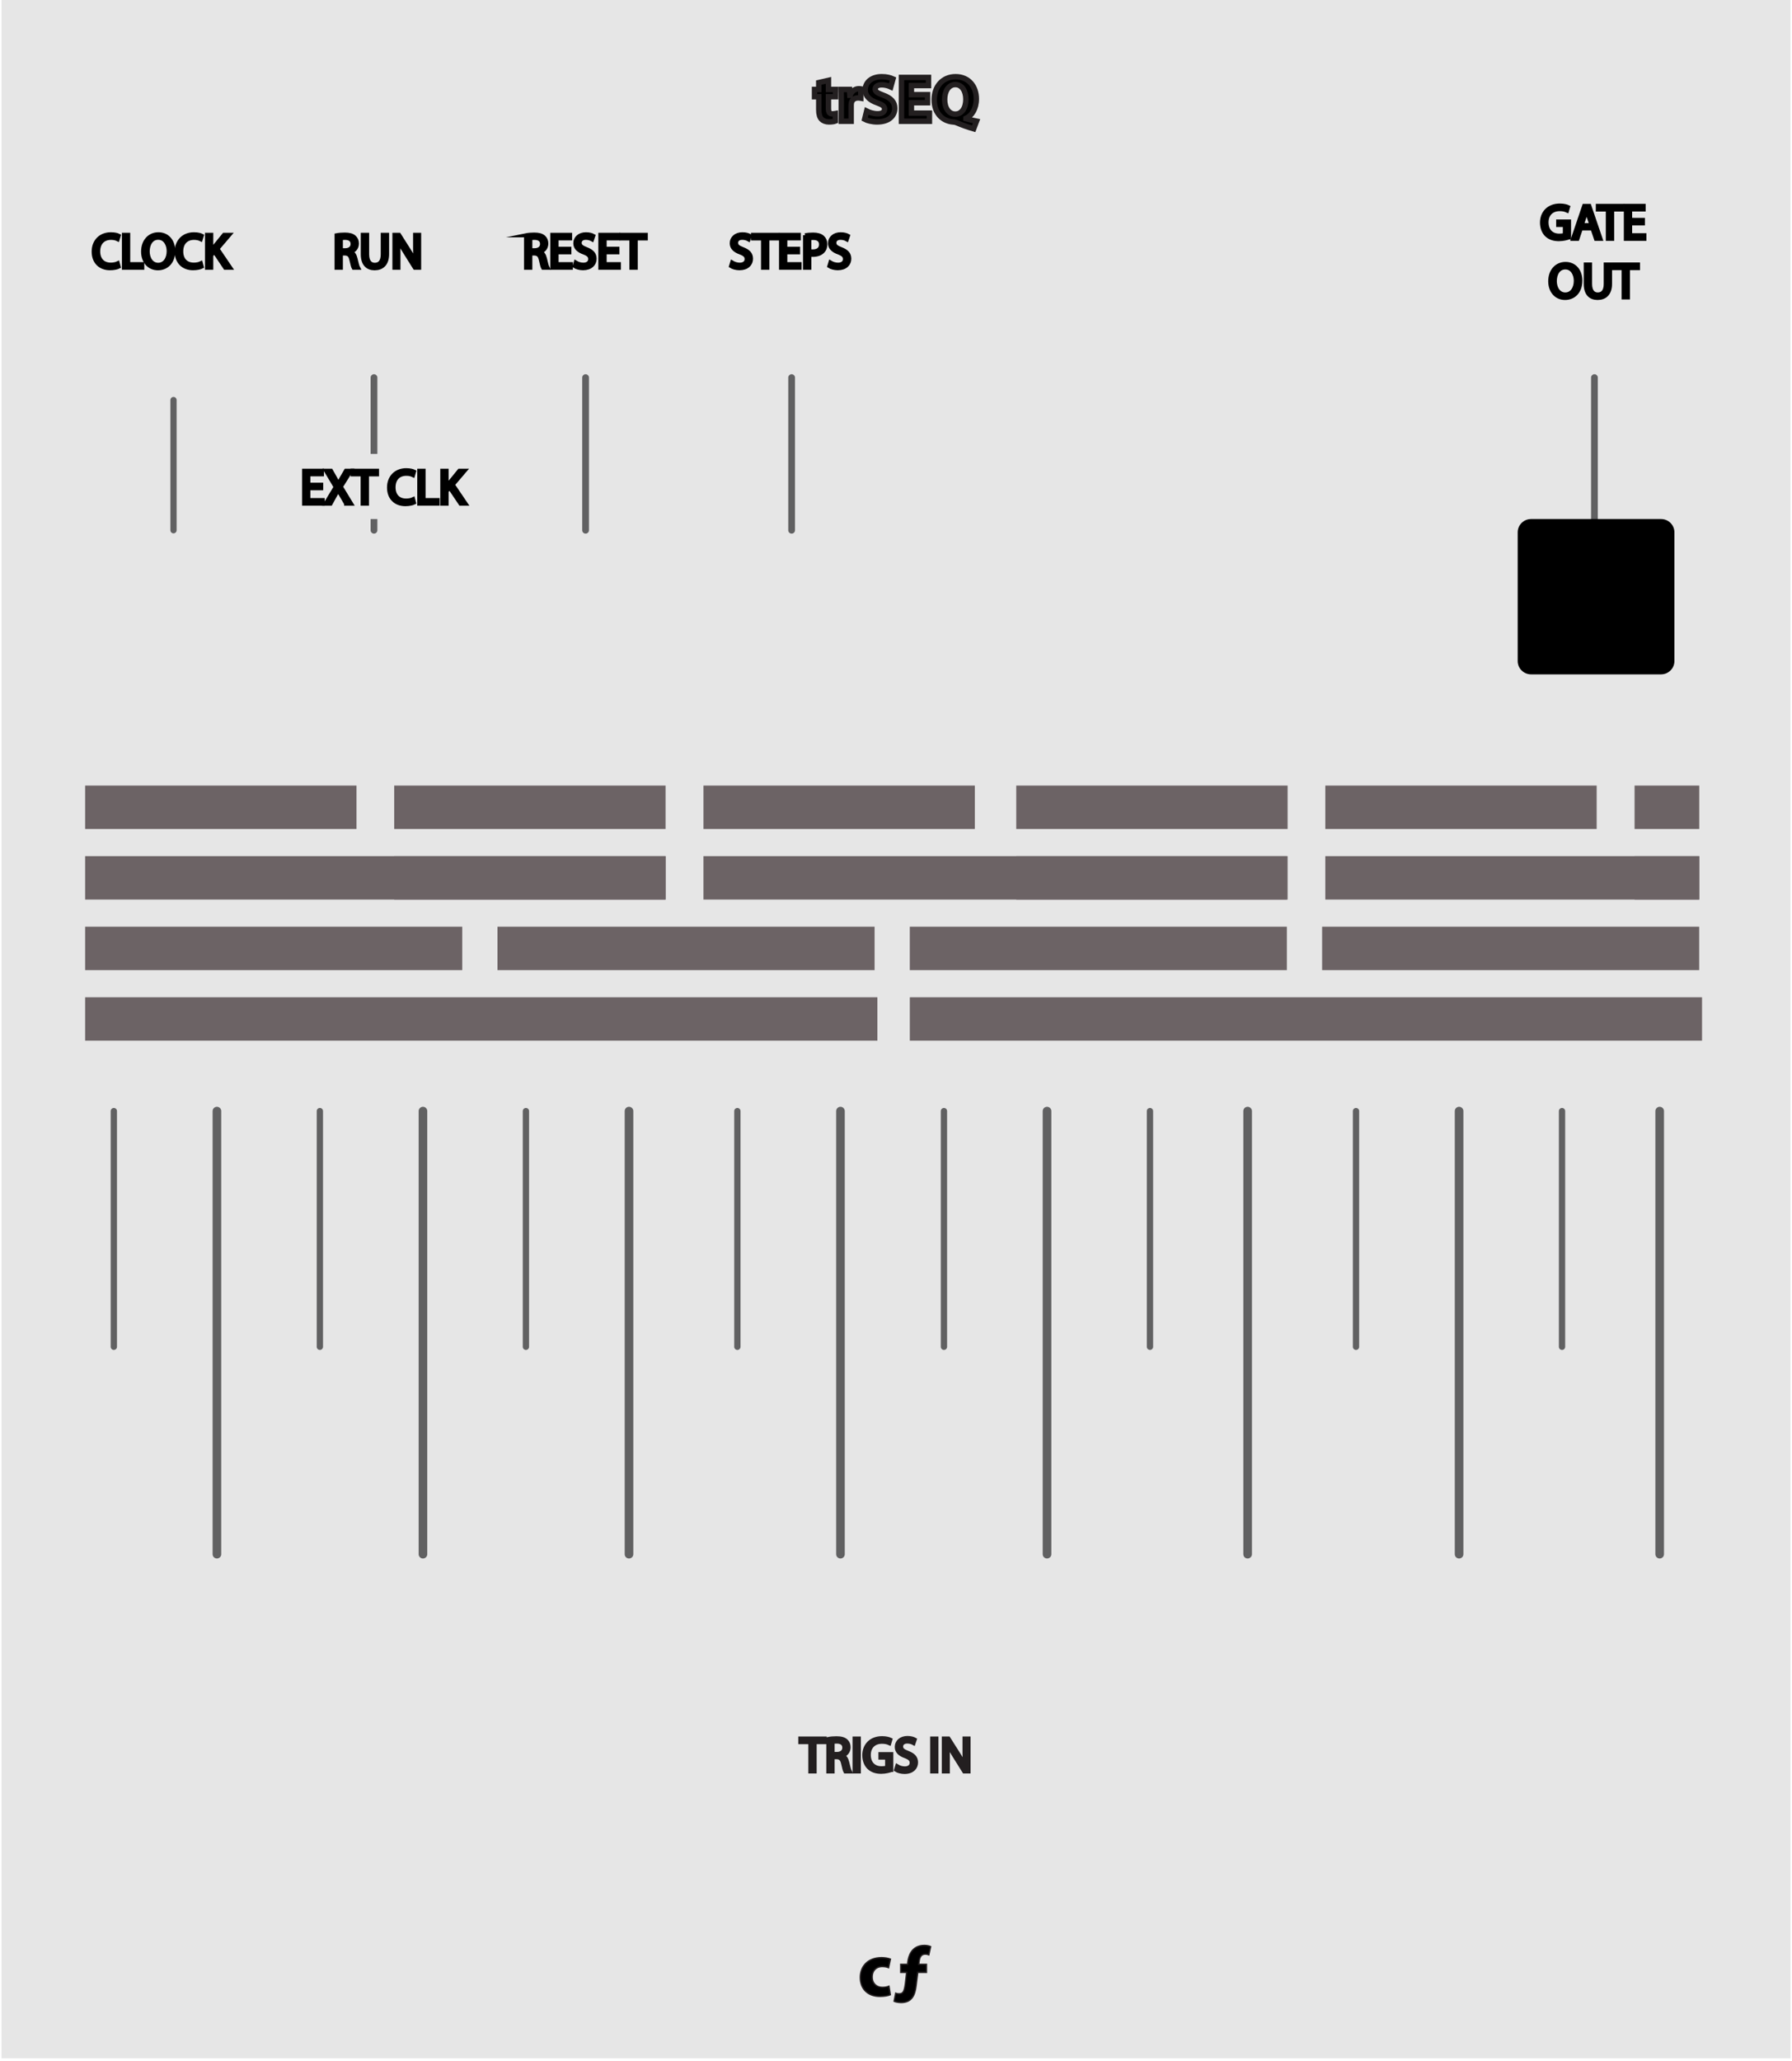 <?xml version="1.0" encoding="utf-8"?>
<!-- Generator: Adobe Illustrator 16.0.0, SVG Export Plug-In . SVG Version: 6.00 Build 0)  -->
<!DOCTYPE svg PUBLIC "-//W3C//DTD SVG 1.1//EN" "http://www.w3.org/Graphics/SVG/1.1/DTD/svg11.dtd">
<svg version="1.1"
	 id="svg12553" xmlns:dc="http://purl.org/dc/elements/1.1/" xmlns:cc="http://creativecommons.org/ns#" xmlns:rdf="http://www.w3.org/1999/02/22-rdf-syntax-ns#" xmlns:svg="http://www.w3.org/2000/svg" xmlns:sodipodi="http://sodipodi.sourceforge.net/DTD/sodipodi-0.dtd" xmlns:inkscape="http://www.inkscape.org/namespaces/inkscape" inkscape:version="0.92.2 5c3e80d, 2017-08-06" sodipodi:docname="SEQ3.svg"
	 xmlns="http://www.w3.org/2000/svg" xmlns:xlink="http://www.w3.org/1999/xlink" x="0px" y="0px" width="330.5px" height="380px"
	 viewBox="0 0 330.5 380" enable-background="new 0 0 330.5 380" xml:space="preserve">
<path id="path33453" inkscape:connector-curvature="0" fill="#E6E6E6" d="M0.277,0h329.945v379.45H0.277V0z"/>
<path id="path35809_1_" inkscape:connector-curvature="0" fill="none" stroke="#616162" stroke-width="1.246" stroke-linecap="round" stroke-linejoin="round" stroke-miterlimit="10" d="
	M68.975,69.61V97.75"/>
<rect x="52.416" y="83.68" fill="#E6E6E6" width="36.343" height="12.002"/>
<sodipodi:namedview  units="px" id="base" pagecolor="#ffffff" bordercolor="#666666" borderopacity="1.0" inkscape:zoom="22.4" inkscape:cx="244.8342" inkscape:cy="381.37052" showgrid="true" fit-margin-top="0" fit-margin-left="0" inkscape:pageshadow="2" fit-margin-bottom="0" fit-margin-right="0" inkscape:pageopacity="0.0" inkscape:document-units="mm" inkscape:window-y="18" inkscape:window-maximized="0" inkscape:current-layer="layer1" inkscape:window-width="2560" inkscape:window-x="0" inkscape:window-height="1422">
	<inkscape:grid  type="xygrid" originx="-20.373" originy="84.667" id="grid12870"></inkscape:grid>
</sodipodi:namedview>
<path id="path35727" inkscape:connector-curvature="0" fill="none" stroke="#616162" stroke-width="1.16" stroke-linecap="round" stroke-linejoin="round" stroke-miterlimit="10" d="
	M20.995,204.828v43.453"/>
<path id="path35729" inkscape:connector-curvature="0" fill="none" stroke="#616162" stroke-width="1.16" stroke-linecap="round" stroke-linejoin="round" stroke-miterlimit="10" d="
	M58.995,204.828v43.453"/>
<path id="path35731" inkscape:connector-curvature="0" fill="none" stroke="#616162" stroke-width="1.16" stroke-linecap="round" stroke-linejoin="round" stroke-miterlimit="10" d="
	M96.995,204.828v43.453"/>
<path id="path35733" inkscape:connector-curvature="0" fill="none" stroke="#616162" stroke-width="1.16" stroke-linecap="round" stroke-linejoin="round" stroke-miterlimit="10" d="
	M135.995,204.828v43.453"/>
<path id="path35805" inkscape:connector-curvature="0" fill="none" stroke="#616162" stroke-width="1.151" stroke-linecap="round" stroke-linejoin="round" stroke-miterlimit="10" d="
	M32,73.749V97.75"/>
<path id="path35807" inkscape:connector-curvature="0" fill="none" stroke="#616162" stroke-width="1.246" stroke-linecap="round" stroke-linejoin="round" stroke-miterlimit="10" d="
	M294.064,69.61V97.75"/>
<path id="path35809" inkscape:connector-curvature="0" fill="none" stroke="#616162" stroke-width="1.246" stroke-linecap="round" stroke-linejoin="round" stroke-miterlimit="10" d="
	M108,69.61V97.75"/>
<path id="path35817" inkscape:connector-curvature="0" fill="none" stroke="#616162" stroke-width="1.246" stroke-linecap="round" stroke-linejoin="round" stroke-miterlimit="10" d="
	M146,69.61V97.75"/>
<path id="path37367" inkscape:connector-curvature="0" d="M308.815,98.127c0-1.345-1.111-2.445-2.469-2.445h-23.969
	c-1.357,0-2.467,1.1-2.467,2.445v23.746c0,1.345,1.11,2.445,2.467,2.445h23.969c1.358,0,2.469-1.1,2.469-2.445V98.127z"/>
<path id="path35727_1_" inkscape:connector-curvature="0" fill="none" stroke="#616162" stroke-width="1.59" stroke-linecap="round" stroke-linejoin="round" stroke-miterlimit="10" d="
	M40.007,204.829v81.683"/>
<path id="path35729_1_" inkscape:connector-curvature="0" fill="none" stroke="#616162" stroke-width="1.59" stroke-linecap="round" stroke-linejoin="round" stroke-miterlimit="10" d="
	M78.007,204.829v81.683"/>
<path id="path35731_1_" inkscape:connector-curvature="0" fill="none" stroke="#616162" stroke-width="1.59" stroke-linecap="round" stroke-linejoin="round" stroke-miterlimit="10" d="
	M116.007,204.829v81.683"/>
<path id="path35733_1_" inkscape:connector-curvature="0" fill="none" stroke="#616162" stroke-width="1.59" stroke-linecap="round" stroke-linejoin="round" stroke-miterlimit="10" d="
	M155.007,204.829v81.683"/>
<path id="path35727_3_" inkscape:connector-curvature="0" fill="none" stroke="#616162" stroke-width="1.16" stroke-linecap="round" stroke-linejoin="round" stroke-miterlimit="10" d="
	M174.093,204.828v43.453"/>
<path id="path35729_3_" inkscape:connector-curvature="0" fill="none" stroke="#616162" stroke-width="1.16" stroke-linecap="round" stroke-linejoin="round" stroke-miterlimit="10" d="
	M212.091,204.828v43.453"/>
<path id="path35731_3_" inkscape:connector-curvature="0" fill="none" stroke="#616162" stroke-width="1.16" stroke-linecap="round" stroke-linejoin="round" stroke-miterlimit="10" d="
	M250.089,204.828v43.453"/>
<path id="path35733_3_" inkscape:connector-curvature="0" fill="none" stroke="#616162" stroke-width="1.16" stroke-linecap="round" stroke-linejoin="round" stroke-miterlimit="10" d="
	M288.086,204.828v43.453"/>
<path id="path35727_2_" inkscape:connector-curvature="0" fill="none" stroke="#616162" stroke-width="1.59" stroke-linecap="round" stroke-linejoin="round" stroke-miterlimit="10" d="
	M193.104,204.829v81.683"/>
<path id="path35729_2_" inkscape:connector-curvature="0" fill="none" stroke="#616162" stroke-width="1.59" stroke-linecap="round" stroke-linejoin="round" stroke-miterlimit="10" d="
	M230.102,204.829v81.683"/>
<path id="path35731_2_" inkscape:connector-curvature="0" fill="none" stroke="#616162" stroke-width="1.59" stroke-linecap="round" stroke-linejoin="round" stroke-miterlimit="10" d="
	M269.101,204.829v81.683"/>
<path id="path35733_2_" inkscape:connector-curvature="0" fill="none" stroke="#616162" stroke-width="1.59" stroke-linecap="round" stroke-linejoin="round" stroke-miterlimit="10" d="
	M306.097,204.829v81.683"/>
<rect x="15.701" y="183.846" fill="#6C6365" width="146.116" height="8"/>
<rect x="167.798" y="183.846" fill="#6C6365" width="146.109" height="8"/>
<rect x="15.701" y="170.838" fill="#6C6365" width="69.549" height="8"/>
<rect x="91.75" y="170.838" fill="#6C6365" width="69.549" height="8"/>
<rect x="167.794" y="170.838" fill="#6C6365" width="69.546" height="8"/>
<rect x="243.84" y="170.838" fill="#6C6365" width="69.545" height="8"/>
<rect x="15.701" y="157.831" fill="#6C6365" width="107.051" height="8"/>
<rect x="72.704" y="157.831" fill="#6C6365" width="50.049" height="8"/>
<rect x="129.737" y="157.831" fill="#6C6365" width="107.612" height="8"/>
<rect x="187.429" y="157.831" fill="#6C6365" width="50.047" height="8"/>
<rect x="244.428" y="157.831" fill="#6C6365" width="68.964" height="8"/>
<rect x="301.466" y="157.831" fill="#6C6365" width="11.931" height="8"/>
<rect x="15.701" y="144.823" fill="#6C6365" width="50.049" height="8"/>
<rect x="72.704" y="144.823" fill="#6C6365" width="50.049" height="8"/>
<rect x="129.739" y="144.823" fill="#6C6365" width="50.053" height="8"/>
<rect x="187.429" y="144.823" fill="#6C6365" width="50.047" height="8"/>
<rect x="244.429" y="144.823" fill="#6C6365" width="50.047" height="8"/>
<rect x="301.466" y="144.823" fill="#6C6365" width="11.931" height="8"/>
<g>
	<path fill="#231F20" stroke="#231F20" stroke-width="0.75" stroke-miterlimit="10" d="M149.449,321.162h-1.845v-0.666h4.492v0.666
		h-1.854v5.401h-0.792V321.162z"/>
	<path fill="#231F20" stroke="#231F20" stroke-width="0.75" stroke-miterlimit="10" d="M152.77,320.577
		c0.396-0.081,0.963-0.127,1.503-0.127c0.837,0,1.377,0.153,1.756,0.496c0.306,0.27,0.477,0.684,0.477,1.152
		c0,0.801-0.504,1.332-1.144,1.548v0.027c0.468,0.162,0.748,0.594,0.892,1.225c0.198,0.846,0.342,1.431,0.468,1.665h-0.81
		c-0.099-0.171-0.234-0.693-0.405-1.449c-0.18-0.838-0.504-1.152-1.215-1.18h-0.738v2.629h-0.783V320.577z M153.553,323.341h0.801
		c0.837,0,1.369-0.459,1.369-1.152c0-0.783-0.567-1.126-1.396-1.135c-0.378,0-0.648,0.036-0.774,0.072V323.341z"/>
	<path fill="#231F20" stroke="#231F20" stroke-width="0.75" stroke-miterlimit="10" d="M158.395,320.496v6.067h-0.783v-6.067
		H158.395z"/>
	<path fill="#231F20" stroke="#231F20" stroke-width="0.75" stroke-miterlimit="10" d="M164.381,326.293
		c-0.351,0.126-1.044,0.334-1.864,0.334c-0.918,0-1.674-0.234-2.269-0.802c-0.522-0.504-0.846-1.314-0.846-2.26
		c0.009-1.81,1.251-3.133,3.286-3.133c0.703,0,1.251,0.153,1.513,0.279l-0.189,0.639c-0.324-0.144-0.729-0.261-1.341-0.261
		c-1.477,0-2.44,0.918-2.44,2.439c0,1.54,0.927,2.449,2.341,2.449c0.513,0,0.864-0.072,1.044-0.162v-1.81h-1.233v-0.63h1.999
		V326.293z"/>
	<path fill="#231F20" stroke="#231F20" stroke-width="0.75" stroke-miterlimit="10" d="M165.469,325.609
		c0.351,0.216,0.864,0.396,1.404,0.396c0.801,0,1.27-0.423,1.27-1.035c0-0.566-0.324-0.891-1.144-1.206
		c-0.99-0.352-1.603-0.864-1.603-1.72c0-0.945,0.783-1.647,1.963-1.647c0.621,0,1.071,0.145,1.341,0.297l-0.216,0.64
		c-0.198-0.108-0.604-0.288-1.152-0.288c-0.828,0-1.144,0.495-1.144,0.909c0,0.567,0.369,0.847,1.207,1.17
		c1.026,0.396,1.548,0.892,1.548,1.783c0,0.936-0.693,1.746-2.124,1.746c-0.586,0-1.225-0.171-1.549-0.387L165.469,325.609z"/>
	<path fill="#231F20" stroke="#231F20" stroke-width="0.75" stroke-miterlimit="10" d="M172.704,320.496v6.067h-0.783v-6.067
		H172.704z"/>
	<path fill="#231F20" stroke="#231F20" stroke-width="0.75" stroke-miterlimit="10" d="M174.072,326.563v-6.067h0.855l1.944,3.069
		c0.45,0.711,0.801,1.351,1.089,1.972l0.019-0.009c-0.072-0.811-0.09-1.549-0.09-2.494v-2.538h0.738v6.067h-0.793l-1.926-3.079
		c-0.424-0.675-0.829-1.368-1.135-2.025l-0.027,0.009c0.045,0.766,0.063,1.494,0.063,2.503v2.593H174.072z"/>
</g>
<g>
	<path stroke="#000000" stroke-width="0.75" stroke-miterlimit="10" d="M21.88,49.159c-0.288,0.144-0.864,0.288-1.603,0.288
		c-1.71,0-2.998-1.08-2.998-3.07c0-1.899,1.287-3.187,3.169-3.187c0.756,0,1.233,0.162,1.44,0.27l-0.189,0.64
		c-0.297-0.145-0.72-0.252-1.225-0.252c-1.422,0-2.368,0.909-2.368,2.503c0,1.485,0.855,2.439,2.332,2.439
		c0.477,0,0.963-0.099,1.278-0.252L21.88,49.159z"/>
	<path stroke="#000000" stroke-width="0.75" stroke-miterlimit="10" d="M22.86,43.29h0.783V48.7h2.593v0.657H22.86V43.29z"/>
	<path stroke="#000000" stroke-width="0.75" stroke-miterlimit="10" d="M31.942,46.26c0,2.089-1.269,3.196-2.818,3.196
		c-1.603,0-2.728-1.243-2.728-3.079c0-1.926,1.197-3.187,2.818-3.187C30.871,43.19,31.942,44.46,31.942,46.26z M27.234,46.359
		c0,1.296,0.703,2.458,1.936,2.458c1.242,0,1.944-1.144,1.944-2.521c0-1.206-0.63-2.467-1.936-2.467
		C27.882,43.83,27.234,45.027,27.234,46.359z"/>
	<path stroke="#000000" stroke-width="0.75" stroke-miterlimit="10" d="M37.198,49.159c-0.288,0.144-0.864,0.288-1.603,0.288
		c-1.71,0-2.998-1.08-2.998-3.07c0-1.899,1.287-3.187,3.169-3.187c0.756,0,1.233,0.162,1.44,0.27l-0.189,0.64
		c-0.297-0.145-0.72-0.252-1.225-0.252c-1.422,0-2.368,0.909-2.368,2.503c0,1.485,0.855,2.439,2.332,2.439
		c0.478,0,0.963-0.099,1.278-0.252L37.198,49.159z"/>
	<path stroke="#000000" stroke-width="0.75" stroke-miterlimit="10" d="M38.178,43.29h0.783v2.926h0.027
		c0.162-0.234,0.324-0.45,0.477-0.648l1.854-2.278h0.972l-2.197,2.575l2.368,3.493h-0.927l-1.999-2.98l-0.576,0.667v2.313h-0.783
		V43.29z"/>
</g>
<g>
	<path stroke="#000000" stroke-width="0.75" stroke-miterlimit="10" d="M62.08,43.371c0.396-0.081,0.963-0.126,1.503-0.126
		c0.837,0,1.377,0.153,1.756,0.495c0.306,0.27,0.477,0.684,0.477,1.152c0,0.801-0.504,1.333-1.144,1.548v0.027
		c0.468,0.162,0.748,0.594,0.892,1.224c0.198,0.846,0.342,1.432,0.468,1.666h-0.81c-0.099-0.171-0.234-0.693-0.405-1.449
		c-0.18-0.837-0.504-1.152-1.215-1.18h-0.738v2.629H62.08V43.371z M62.863,46.134h0.801c0.837,0,1.369-0.459,1.369-1.152
		c0-0.783-0.567-1.125-1.396-1.134c-0.378,0-0.648,0.036-0.774,0.072V46.134z"/>
	<path stroke="#000000" stroke-width="0.75" stroke-miterlimit="10" d="M67.705,43.29v3.592c0,1.359,0.604,1.936,1.414,1.936
		c0.9,0,1.477-0.594,1.477-1.936V43.29h0.792v3.538c0,1.864-0.981,2.629-2.295,2.629c-1.243,0-2.179-0.711-2.179-2.593V43.29H67.705
		z"/>
	<path stroke="#000000" stroke-width="0.75" stroke-miterlimit="10" d="M72.745,49.357V43.29H73.6l1.944,3.07
		c0.45,0.711,0.801,1.351,1.089,1.972l0.018-0.009c-0.072-0.811-0.09-1.549-0.09-2.494V43.29H77.3v6.068h-0.792l-1.927-3.079
		c-0.423-0.675-0.828-1.368-1.134-2.025l-0.027,0.009c0.045,0.766,0.063,1.495,0.063,2.503v2.593H72.745z"/>
</g>
<g>
	<path stroke="#000000" stroke-width="0.75" stroke-miterlimit="10" d="M97.021,43.371c0.396-0.081,0.963-0.126,1.503-0.126
		c0.837,0,1.377,0.153,1.756,0.495c0.306,0.27,0.477,0.684,0.477,1.152c0,0.801-0.504,1.333-1.144,1.548v0.027
		c0.468,0.162,0.748,0.594,0.892,1.224c0.198,0.846,0.342,1.432,0.468,1.666h-0.81c-0.099-0.171-0.234-0.693-0.405-1.449
		c-0.18-0.837-0.504-1.152-1.215-1.18h-0.738v2.629h-0.783V43.371z M97.805,46.134h0.801c0.837,0,1.369-0.459,1.369-1.152
		c0-0.783-0.567-1.125-1.396-1.134c-0.378,0-0.648,0.036-0.774,0.072V46.134z"/>
	<path stroke="#000000" stroke-width="0.75" stroke-miterlimit="10" d="M105.005,46.513h-2.359V48.7h2.629v0.657h-3.412V43.29h3.277
		v0.657h-2.494v1.917h2.359V46.513z"/>
	<path stroke="#000000" stroke-width="0.75" stroke-miterlimit="10" d="M106.183,48.403c0.351,0.216,0.864,0.396,1.404,0.396
		c0.801,0,1.27-0.423,1.27-1.035c0-0.567-0.324-0.892-1.144-1.207c-0.99-0.351-1.603-0.864-1.603-1.72
		c0-0.945,0.784-1.647,1.963-1.647c0.621,0,1.071,0.144,1.341,0.297l-0.216,0.639c-0.198-0.108-0.604-0.288-1.152-0.288
		c-0.829,0-1.144,0.495-1.144,0.909c0,0.567,0.369,0.846,1.207,1.17c1.026,0.396,1.548,0.891,1.548,1.782
		c0,0.937-0.693,1.747-2.125,1.747c-0.585,0-1.225-0.171-1.549-0.387L106.183,48.403z"/>
	<path stroke="#000000" stroke-width="0.75" stroke-miterlimit="10" d="M113.87,46.513h-2.359V48.7h2.629v0.657h-3.412V43.29h3.277
		v0.657h-2.494v1.917h2.359V46.513z"/>
	<path stroke="#000000" stroke-width="0.75" stroke-miterlimit="10" d="M116.452,43.956h-1.845V43.29h4.492v0.666h-1.854v5.402
		h-0.792V43.956z"/>
</g>
<g>
	<path stroke="#000000" stroke-width="0.75" stroke-miterlimit="10" d="M135.032,48.403c0.351,0.216,0.864,0.396,1.404,0.396
		c0.801,0,1.27-0.423,1.27-1.035c0-0.567-0.324-0.892-1.144-1.207c-0.99-0.351-1.603-0.864-1.603-1.72
		c0-0.945,0.784-1.647,1.963-1.647c0.621,0,1.071,0.144,1.341,0.297l-0.216,0.639c-0.198-0.108-0.604-0.288-1.152-0.288
		c-0.829,0-1.144,0.495-1.144,0.909c0,0.567,0.369,0.846,1.207,1.17c1.026,0.396,1.548,0.891,1.548,1.782
		c0,0.937-0.693,1.747-2.125,1.747c-0.585,0-1.225-0.171-1.549-0.387L135.032,48.403z"/>
	<path stroke="#000000" stroke-width="0.75" stroke-miterlimit="10" d="M140.729,43.956h-1.845V43.29h4.492v0.666h-1.854v5.402
		h-0.792V43.956z"/>
	<path stroke="#000000" stroke-width="0.75" stroke-miterlimit="10" d="M147.192,46.513h-2.359V48.7h2.629v0.657h-3.412V43.29h3.277
		v0.657h-2.494v1.917h2.359V46.513z"/>
	<path stroke="#000000" stroke-width="0.75" stroke-miterlimit="10" d="M148.478,43.362c0.378-0.063,0.874-0.117,1.503-0.117
		c0.774,0,1.342,0.18,1.702,0.504c0.333,0.288,0.531,0.729,0.531,1.27c0,0.549-0.162,0.981-0.468,1.296
		c-0.414,0.441-1.089,0.667-1.854,0.667c-0.234,0-0.45-0.009-0.63-0.054v2.431h-0.783V43.362z M149.261,46.288
		c0.171,0.045,0.387,0.063,0.648,0.063c0.945,0,1.521-0.459,1.521-1.296c0-0.801-0.567-1.188-1.432-1.188
		c-0.342,0-0.603,0.027-0.738,0.063V46.288z"/>
	<path stroke="#000000" stroke-width="0.75" stroke-miterlimit="10" d="M153.158,48.403c0.351,0.216,0.864,0.396,1.404,0.396
		c0.801,0,1.27-0.423,1.27-1.035c0-0.567-0.324-0.892-1.144-1.207c-0.99-0.351-1.603-0.864-1.603-1.72
		c0-0.945,0.784-1.647,1.963-1.647c0.621,0,1.071,0.144,1.341,0.297l-0.216,0.639c-0.198-0.108-0.604-0.288-1.152-0.288
		c-0.829,0-1.144,0.495-1.144,0.909c0,0.567,0.369,0.846,1.207,1.17c1.026,0.396,1.548,0.891,1.548,1.782
		c0,0.937-0.693,1.747-2.125,1.747c-0.585,0-1.225-0.171-1.549-0.387L153.158,48.403z"/>
</g>
<g>
	<path stroke="#000000" stroke-width="0.75" stroke-miterlimit="10" d="M289.375,43.756c-0.352,0.126-1.045,0.333-1.864,0.333
		c-0.918,0-1.674-0.234-2.269-0.801c-0.522-0.504-0.846-1.314-0.846-2.26c0.009-1.81,1.251-3.133,3.285-3.133
		c0.703,0,1.252,0.153,1.513,0.279l-0.188,0.639c-0.324-0.144-0.729-0.261-1.342-0.261c-1.477,0-2.439,0.918-2.439,2.44
		c0,1.539,0.927,2.449,2.341,2.449c0.513,0,0.864-0.072,1.044-0.162v-1.81h-1.233v-0.63h1.999V43.756z"/>
	<path stroke="#000000" stroke-width="0.75" stroke-miterlimit="10" d="M291.552,42.118l-0.631,1.909h-0.81l2.062-6.068h0.945
		l2.07,6.068h-0.837l-0.648-1.909H291.552z M293.541,41.506l-0.594-1.747c-0.136-0.396-0.226-0.756-0.315-1.107h-0.018
		c-0.091,0.36-0.189,0.729-0.307,1.098l-0.594,1.756H293.541z"/>
	<path stroke="#000000" stroke-width="0.75" stroke-miterlimit="10" d="M296.537,38.625h-1.845v-0.667h4.492v0.667h-1.854v5.401
		h-0.793V38.625z"/>
	<path stroke="#000000" stroke-width="0.75" stroke-miterlimit="10" d="M303,41.182h-2.358v2.188h2.629v0.657h-3.412v-6.068h3.276
		v0.657h-2.493v1.917H303V41.182z"/>
	<path stroke="#000000" stroke-width="0.75" stroke-miterlimit="10" d="M291.458,51.729c0,2.088-1.269,3.196-2.817,3.196
		c-1.603,0-2.728-1.243-2.728-3.079c0-1.926,1.197-3.187,2.817-3.187C290.387,48.659,291.458,49.929,291.458,51.729z M286.75,51.828
		c0,1.296,0.702,2.458,1.936,2.458c1.242,0,1.944-1.144,1.944-2.521c0-1.206-0.63-2.467-1.936-2.467
		C287.398,49.298,286.75,50.496,286.75,51.828z"/>
	<path stroke="#000000" stroke-width="0.75" stroke-miterlimit="10" d="M293.257,48.758v3.592c0,1.359,0.604,1.936,1.414,1.936
		c0.9,0,1.477-0.594,1.477-1.936v-3.592h0.792v3.538c0,1.864-0.981,2.629-2.296,2.629c-1.242,0-2.179-0.711-2.179-2.593v-3.574
		H293.257z"/>
	<path stroke="#000000" stroke-width="0.75" stroke-miterlimit="10" d="M299.449,49.425h-1.846v-0.667h4.492v0.667h-1.854v5.401
		h-0.792V49.425z"/>
</g>
<g>
	<path stroke="#000000" stroke-width="0.75" stroke-miterlimit="10" d="M59.234,90.004h-2.359v2.188h2.629v0.657h-3.412v-6.068
		h3.277v0.657h-2.494v1.917h2.359V90.004z"/>
	<path stroke="#000000" stroke-width="0.75" stroke-miterlimit="10" d="M63.842,92.849l-0.774-1.341
		c-0.315-0.513-0.513-0.846-0.702-1.197h-0.018c-0.171,0.351-0.342,0.675-0.657,1.206l-0.729,1.333h-0.9l1.854-3.07l-1.783-2.998
		h0.91l0.801,1.422c0.225,0.396,0.396,0.702,0.558,1.026h0.027c0.171-0.36,0.324-0.639,0.549-1.026l0.828-1.422h0.9l-1.846,2.953
		l1.891,3.115H63.842z"/>
	<path stroke="#000000" stroke-width="0.75" stroke-miterlimit="10" d="M66.883,87.447h-1.845v-0.666h4.492v0.666h-1.854v5.402
		h-0.792V87.447z"/>
	<path stroke="#000000" stroke-width="0.75" stroke-miterlimit="10" d="M76.352,92.65c-0.288,0.144-0.864,0.288-1.603,0.288
		c-1.71,0-2.998-1.08-2.998-3.07c0-1.899,1.287-3.187,3.169-3.187c0.756,0,1.233,0.162,1.44,0.27l-0.189,0.64
		c-0.297-0.145-0.72-0.252-1.225-0.252c-1.422,0-2.368,0.909-2.368,2.503c0,1.485,0.855,2.439,2.332,2.439
		c0.477,0,0.963-0.099,1.278-0.252L76.352,92.65z"/>
	<path stroke="#000000" stroke-width="0.75" stroke-miterlimit="10" d="M77.331,86.781h0.783v5.411h2.593v0.657h-3.376V86.781z"/>
	<path stroke="#000000" stroke-width="0.75" stroke-miterlimit="10" d="M81.579,86.781h0.783v2.926h0.027
		c0.162-0.234,0.324-0.45,0.477-0.648l1.854-2.278h0.972l-2.197,2.575l2.368,3.493h-0.928l-1.999-2.98l-0.576,0.667v2.313h-0.783
		V86.781z"/>
</g>
<g>
	<path stroke="#231F20" stroke-width="0.25" stroke-miterlimit="10" d="M164.204,367.725c-0.379,0.168-1.092,0.309-1.905,0.309
		c-2.214,0-3.628-1.346-3.628-3.502c0-2.004,1.373-3.643,3.922-3.643c0.56,0,1.177,0.1,1.625,0.268l-0.336,1.582
		c-0.252-0.107-0.631-0.211-1.19-0.211c-1.121,0-1.849,0.799-1.835,1.92c0,1.26,0.84,1.92,1.877,1.92
		c0.503,0,0.896-0.086,1.219-0.211L164.204,367.725z"/>
	<path stroke="#231F20" stroke-width="0.25" stroke-miterlimit="10" d="M166.12,362.121h1.274l0.042-0.447
		c0.111-0.939,0.63-3.039,3.039-3.039c0.477,0,0.911,0.098,1.163,0.223l-0.336,1.514c-0.169-0.066-0.394-0.127-0.659-0.127
		c-0.7,0-1.036,0.506-1.12,1.266l-0.084,0.611h1.429v1.486h-1.607l-0.311,2.492c-0.211,1.709-0.785,3.066-2.771,3.066
		c-0.577-0.014-1.066-0.125-1.277-0.236l0.295-1.484c0.209,0.084,0.434,0.111,0.66,0.111c0.7-0.016,0.938-0.393,1.138-1.988
		l0.225-1.961h-1.096v-1.486H166.12L166.12,362.121z"/>
</g>
<g>
	<path stroke="#231F20" stroke-miterlimit="10" d="M152.793,14.812v1.679h1.307v1.343h-1.307v2.123c0,0.708,0.168,1.032,0.72,1.032
		c0.228,0,0.408-0.024,0.54-0.048l0.012,1.379c-0.24,0.096-0.672,0.156-1.188,0.156c-0.588,0-1.08-0.204-1.367-0.504
		c-0.336-0.348-0.504-0.912-0.504-1.739v-2.398h-0.779v-1.343h0.779v-1.271L152.793,14.812z"/>
	<path stroke="#231F20" stroke-miterlimit="10" d="M155.158,18.421c0-0.863-0.024-1.427-0.048-1.931h1.571l0.06,1.08h0.048
		c0.3-0.852,1.02-1.211,1.583-1.211c0.168,0,0.252,0,0.384,0.024v1.715c-0.132-0.024-0.288-0.048-0.492-0.048
		c-0.672,0-1.127,0.36-1.247,0.923c-0.024,0.12-0.036,0.264-0.036,0.408v2.974h-1.823V18.421z"/>
	<path stroke="#231F20" stroke-miterlimit="10" d="M159.838,20.473c0.492,0.251,1.247,0.503,2.027,0.503
		c0.839,0,1.283-0.348,1.283-0.875c0-0.503-0.384-0.792-1.355-1.139c-1.343-0.468-2.219-1.211-2.219-2.387
		c0-1.379,1.151-2.435,3.058-2.435c0.912,0,1.583,0.192,2.063,0.408l-0.408,1.475c-0.324-0.156-0.9-0.384-1.691-0.384
		s-1.175,0.36-1.175,0.78c0,0.516,0.456,0.743,1.5,1.139c1.427,0.528,2.099,1.271,2.099,2.411c0,1.355-1.043,2.507-3.262,2.507
		c-0.923,0-1.835-0.24-2.291-0.492L159.838,20.473z"/>
	<path stroke="#231F20" stroke-miterlimit="10" d="M171.067,18.938h-2.975v1.919h3.322v1.499h-5.157v-8.083h4.989v1.499h-3.154
		v1.679h2.975V18.938z"/>
	<path stroke="#231F20" stroke-miterlimit="10" d="M179.574,23.747c-1.151-0.336-2.11-0.684-3.189-1.139
		c-0.181-0.072-0.372-0.108-0.564-0.12c-1.822-0.12-3.525-1.463-3.525-4.102c0-2.423,1.535-4.246,3.945-4.246
		c2.471,0,3.826,1.871,3.826,4.078c0,1.835-0.852,3.13-1.919,3.61v0.048c0.623,0.18,1.319,0.324,1.955,0.456L179.574,23.747z
		 M178.136,18.29c0-1.475-0.696-2.698-1.943-2.698s-1.967,1.223-1.967,2.734c-0.012,1.535,0.731,2.71,1.955,2.71
		C177.416,21.036,178.136,19.873,178.136,18.29z"/>
</g>
</svg>
